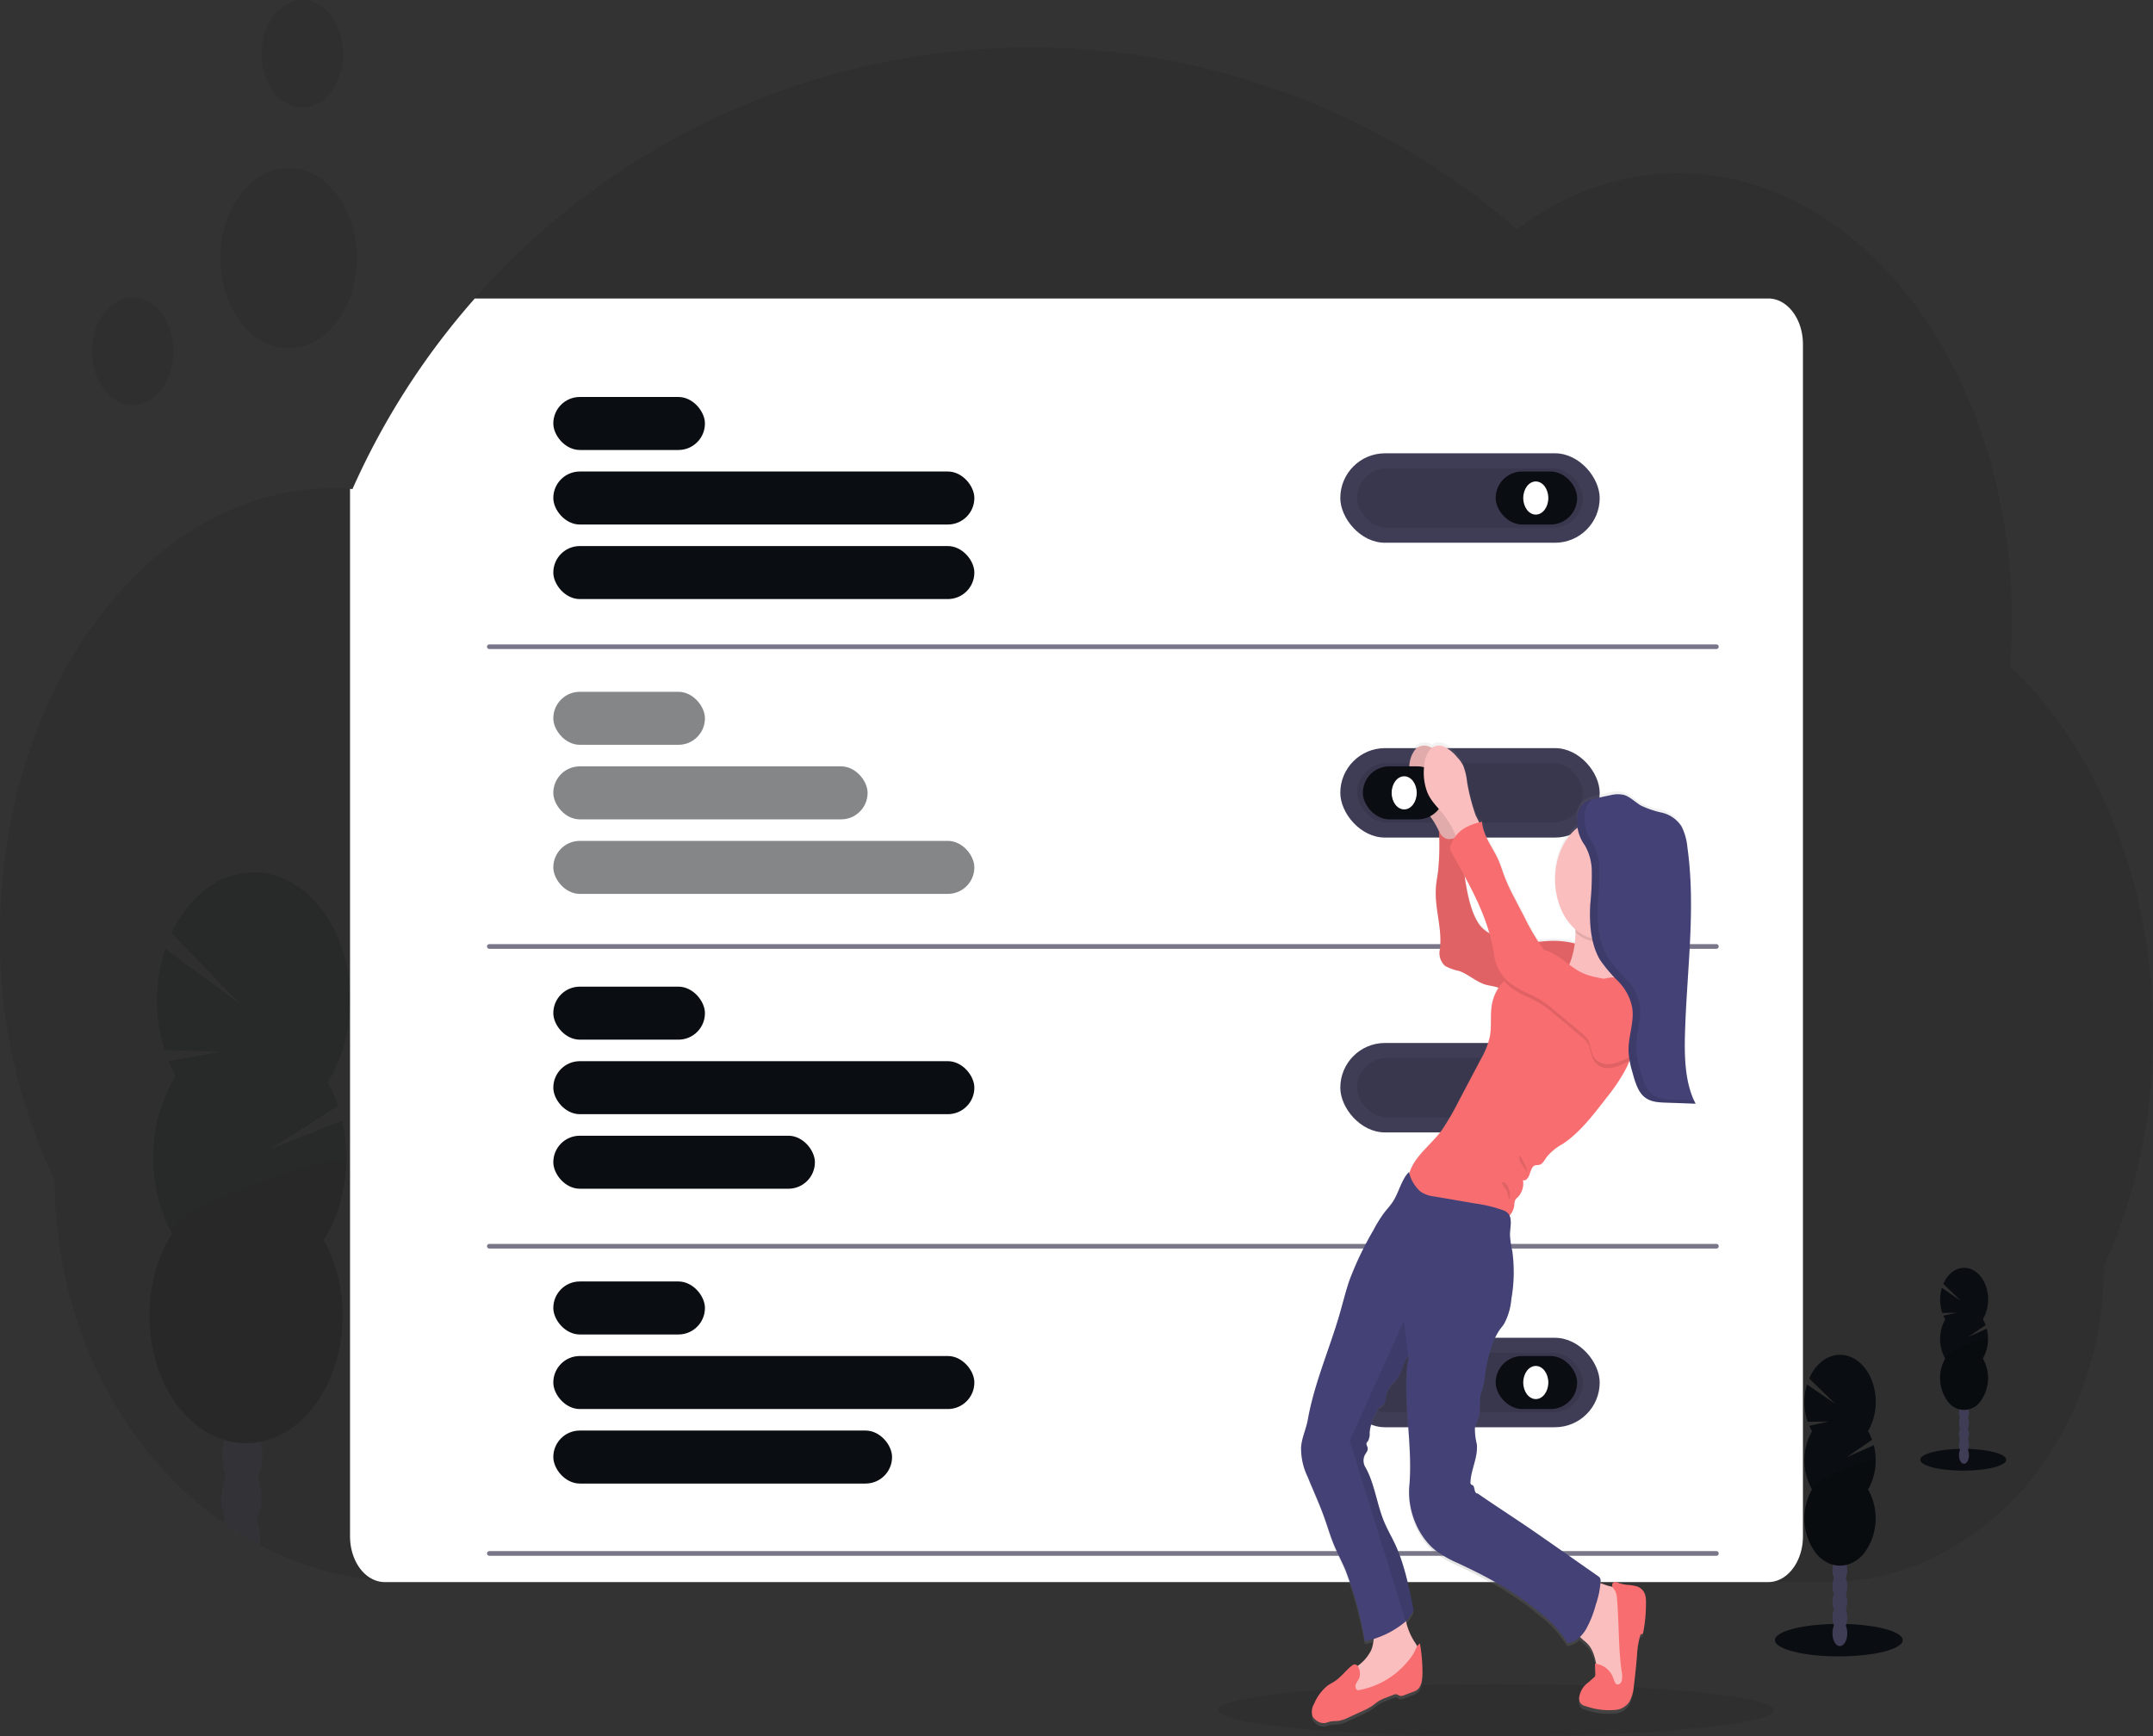 <svg id="undraw_personal_settings_kihd_1_" data-name="undraw_personal_settings_kihd (1)" xmlns="http://www.w3.org/2000/svg" xmlns:xlink="http://www.w3.org/1999/xlink" width="460" height="371" viewBox="0 0 460 371">
  <rect x="0" y="0" width="460" height="371" fill="#333333" stroke="none"/>
  <defs>
    <linearGradient id="linear-gradient" x1="9.046" y1="1" x2="9.046" gradientUnits="objectBoundingBox">
      <stop offset="0" stop-color="gray" stop-opacity="0.251"/>
      <stop offset="0.54" stop-color="gray" stop-opacity="0.122"/>
      <stop offset="1" stop-color="gray" stop-opacity="0.102"/>
    </linearGradient>
  </defs>
  <path id="Path_393" data-name="Path 393" d="M488,330.687a120.155,120.155,0,0,1-10.5,49.9c0,18.4-6.49,35.081-17.017,47.237A62.08,62.08,0,0,1,452,435.945c-.121.1-.245.2-.37.292-.225.175-.45.351-.68.532l-.213.165h0c-9.967,7.339-21.2,11.147-32.61,11.056H115.323a66.966,66.966,0,0,1-7.173-.383A68.153,68.153,0,0,1,83.6,440.091q-2.3-1.2-4.512-2.583-1.053-.654-2.087-1.345c-.43-.287-.86-.585-1.287-.882a78.328,78.328,0,0,1-13.856-12.432c-13.671-15.536-22.148-37-22.148-60.706A119.36,119.36,0,0,1,28,309.7c0-52.7,31.862-95.414,71.171-95.414,1.206,0,2.413.048,3.619.133a2.791,2.791,0,0,1,.515.032A158.423,158.423,0,0,1,352.11,158.919c10.542-7.878,22.45-12.008,34.56-11.986,39.3,0,71.171,42.719,71.171,95.414q-.009,5-.4,9.982C476.665,270.319,488.065,299.55,488,330.687Z" transform="translate(-28 -109.938)" fill="#0a0d11" opacity="0.1"/>
  <g id="Group_36" data-name="Group 36" transform="translate(31.943 186.426)" opacity="0.2">
    <path id="Path_394" data-name="Path 394" d="M154.585,714.065c0,.245-.02.484-.04.718q-2.3-1.2-4.512-2.583a3.409,3.409,0,0,1-2.087-1.345c-.43-.287-.86-.585-1.287-.882a8.188,8.188,0,0,1,.326-.776c.828-1.733,2.087-2.817,3.474-2.759s2.589,1.244,3.333,3.035A11.4,11.4,0,0,1,154.585,714.065Z" transform="translate(-130.89 -571.057)" fill="#3f3d56"/>
    <path id="Path_395" data-name="Path 395" d="M154.109,696.945a11.174,11.174,0,0,1-1.009,4.507c-.828,1.727-2.087,2.812-3.474,2.753l-.285-.027a3.409,3.409,0,0,1-2.087-1.345,6.791,6.791,0,0,1-.961-1.658,11.988,11.988,0,0,1,.217-9.1c.828-1.733,2.087-2.817,3.474-2.759s2.59,1.244,3.333,3.035A11.4,11.4,0,0,1,154.109,696.945Z" transform="translate(-130.197 -563.036)" fill="#3f3d56"/>
    <path id="Path_424" data-name="Path 424" d="M7.476-.02c4.112-.032,7.425,1.87,7.4,4.247S11.5,8.556,7.389,8.588s-7.425-1.87-7.4-4.247S3.364.012,7.476-.02Z" transform="translate(15.314 131.941) rotate(-88.19)" fill="#3f3d56"/>
    <path id="Path_425" data-name="Path 425" d="M7.476-.02c4.112-.032,7.425,1.87,7.4,4.247S11.5,8.556,7.389,8.588s-7.425-1.87-7.4-4.247S3.364.012,7.476-.02Z" transform="translate(15.529 122.841) rotate(-88.19)" fill="#3f3d56"/>
    <path id="Path_426" data-name="Path 426" d="M7.475-.019c4.112-.03,7.426,1.872,7.4,4.249S11.5,8.559,7.392,8.589-.035,6.716-.012,4.339,3.363.011,7.475-.019Z" transform="translate(15.788 113.159) rotate(-88.282)" fill="#3f3d56"/>
    <path id="Path_396" data-name="Path 396" d="M113.082,495.223a28.674,28.674,0,0,1-1.528-3.189l11.363-1.983-12.232-.388a35.469,35.469,0,0,1,.125-21.6l16.132,11.933L112.165,464.66c4.063-8.687,11.46-13.643,19.163-12.838s14.419,7.235,17.4,16.658,1.725,20.259-3.252,28.071a30.215,30.215,0,0,1,2.232,5.065l-14.914,9.466,15.814-6.288c2.023,8.825.538,18.4-3.949,25.465,6.381,11.445,5.036,27.451-3.091,36.765s-20.3,8.806-27.97-1.166-8.246-26.059-1.332-36.949c-5.646-10.129-5.314-24.05.8-33.688Z" transform="translate(-107.44 -451.737)" fill="#0a0d11"/>
    <path id="Path_397" data-name="Path 397" d="M149.484,567.739a32.624,32.624,0,0,1-4.825,16.658c6.381,11.445,5.036,27.451-3.091,36.765s-20.3,8.806-27.97-1.166-8.246-26.059-1.332-36.949C109.624,578.3,149.556,564.677,149.484,567.739Z" transform="translate(-107.44 -505.873)" opacity="0.1"/>
  </g>
  <path id="Path_398" data-name="Path 398" d="M524.419,230.785v254.7c0,5.4-3.314,9.785-7.4,9.785H221.4a5.655,5.655,0,0,1-2.043-.383c-3.175-1.2-5.363-5.038-5.36-9.4V261.694a2.791,2.791,0,0,1,.515.032A159.282,159.282,0,0,1,240.651,221H517.017C521.105,221,524.419,225.381,524.419,230.785Z" transform="translate(-139.21 -157.217)" fill="#fff"/>
  <rect id="Rectangle_280" data-name="Rectangle 280" width="55.421" height="19.114" rx="9.557" transform="translate(286.362 96.86)" fill="#3f3d56"/>
  <rect id="Rectangle_281" data-name="Rectangle 281" width="48.195" height="12.719" rx="6.36" transform="translate(289.973 100.055)" opacity="0.1"/>
  <rect id="Rectangle_282" data-name="Rectangle 282" width="17.403" height="11.327" rx="5.663" transform="translate(319.559 100.751)" fill="#0a0d11"/>
  <ellipse id="Ellipse_215" data-name="Ellipse 215" cx="2.678" cy="3.54" rx="2.678" ry="3.54" transform="translate(325.45 102.877)" fill="#fff"/>
  <rect id="Rectangle_283" data-name="Rectangle 283" width="55.421" height="19.114" rx="9.557" transform="translate(286.362 222.858)" fill="#3f3d56"/>
  <rect id="Rectangle_284" data-name="Rectangle 284" width="48.195" height="12.719" rx="6.36" transform="translate(289.973 226.053)" opacity="0.1"/>
  <rect id="Rectangle_285" data-name="Rectangle 285" width="17.403" height="11.327" rx="5.663" transform="translate(319.559 226.749)" fill="#0a0d11"/>
  <ellipse id="Ellipse_216" data-name="Ellipse 216" cx="2.678" cy="3.54" rx="2.678" ry="3.54" transform="translate(325.45 228.875)" fill="#fff"/>
  <rect id="Rectangle_286" data-name="Rectangle 286" width="55.421" height="19.114" rx="9.557" transform="translate(286.362 285.855)" fill="#3f3d56"/>
  <rect id="Rectangle_287" data-name="Rectangle 287" width="48.195" height="12.719" rx="6.36" transform="translate(289.973 289.055)" opacity="0.1"/>
  <rect id="Rectangle_288" data-name="Rectangle 288" width="17.403" height="11.327" rx="5.663" transform="translate(319.559 289.751)" fill="#0a0d11"/>
  <ellipse id="Ellipse_217" data-name="Ellipse 217" cx="2.678" cy="3.54" rx="2.678" ry="3.54" transform="translate(325.45 291.872)" fill="#fff"/>
  <rect id="Rectangle_289" data-name="Rectangle 289" width="32.397" height="11.327" rx="5.663" transform="translate(118.217 84.826)" fill="#0a0d11"/>
  <rect id="Rectangle_290" data-name="Rectangle 290" width="89.961" height="11.327" rx="5.663" transform="translate(118.217 100.751)" fill="#0a0d11"/>
  <rect id="Rectangle_291" data-name="Rectangle 291" width="89.961" height="11.327" rx="5.663" transform="translate(118.217 116.681)" fill="#0a0d11"/>
  <g id="Group_37" data-name="Group 37" transform="translate(118.217 147.823)" opacity="0.5">
    <rect id="Rectangle_292" data-name="Rectangle 292" width="32.397" height="11.327" rx="5.663" fill="#0a0d11"/>
    <rect id="Rectangle_293" data-name="Rectangle 293" width="67.15" height="11.327" rx="5.663" transform="translate(0 15.93)" fill="#0a0d11"/>
    <rect id="Rectangle_294" data-name="Rectangle 294" width="89.961" height="11.327" rx="5.663" transform="translate(0 31.854)" fill="#0a0d11"/>
  </g>
  <rect id="Rectangle_295" data-name="Rectangle 295" width="32.397" height="11.327" rx="5.663" transform="translate(118.217 210.825)" fill="#0a0d11"/>
  <rect id="Rectangle_296" data-name="Rectangle 296" width="89.961" height="11.327" rx="5.663" transform="translate(118.217 226.749)" fill="#0a0d11"/>
  <rect id="Rectangle_297" data-name="Rectangle 297" width="55.892" height="11.327" rx="5.663" transform="translate(118.217 242.679)" fill="#0a0d11"/>
  <rect id="Rectangle_298" data-name="Rectangle 298" width="32.397" height="11.327" rx="5.663" transform="translate(118.217 273.821)" fill="#0a0d11"/>
  <rect id="Rectangle_299" data-name="Rectangle 299" width="89.961" height="11.327" rx="5.663" transform="translate(118.217 289.751)" fill="#0a0d11"/>
  <rect id="Rectangle_300" data-name="Rectangle 300" width="72.378" height="11.327" rx="5.663" transform="translate(118.217 305.675)" fill="#0a0d11"/>
  <line id="Line_32" data-name="Line 32" x2="262.168" transform="translate(104.546 138.192)" fill="none" stroke="#3f3d56" stroke-linecap="round" stroke-miterlimit="10" stroke-width="1" opacity="0.7"/>
  <line id="Line_33" data-name="Line 33" x2="262.168" transform="translate(104.546 202.24)" fill="none" stroke="#3f3d56" stroke-linecap="round" stroke-miterlimit="10" stroke-width="1" opacity="0.7"/>
  <line id="Line_34" data-name="Line 34" x2="262.168" transform="translate(104.546 266.289)" fill="none" stroke="#3f3d56" stroke-linecap="round" stroke-miterlimit="10" stroke-width="1" opacity="0.7"/>
  <line id="Line_35" data-name="Line 35" x2="262.168" transform="translate(104.546 331.933)" fill="none" stroke="#3f3d56" stroke-linecap="round" stroke-miterlimit="10" stroke-width="1" opacity="0.7"/>
  <ellipse id="Ellipse_218" data-name="Ellipse 218" cx="59.382" cy="5.581" rx="59.382" ry="5.581" transform="translate(260.286 359.838)" fill="#0a0d11" opacity="0.1"/>
  <ellipse id="Ellipse_219" data-name="Ellipse 219" cx="8.697" cy="11.497" rx="8.697" ry="11.497" transform="translate(19.659 63.544)" fill="#0a0d11" opacity="0.1"/>
  <ellipse id="Ellipse_220" data-name="Ellipse 220" cx="8.697" cy="11.497" rx="8.697" ry="11.497" transform="translate(55.908)" fill="#0a0d11" opacity="0.1"/>
  <ellipse id="Ellipse_221" data-name="Ellipse 221" cx="14.576" cy="19.268" rx="14.576" ry="19.268" transform="translate(47.082 35.883)" fill="#0a0d11" opacity="0.1"/>
  <rect id="Rectangle_301" data-name="Rectangle 301" width="55.421" height="19.114" rx="9.557" transform="translate(286.362 159.857)" fill="#3f3d56"/>
  <rect id="Rectangle_302" data-name="Rectangle 302" width="48.195" height="12.719" rx="6.36" transform="translate(289.973 163.056)" opacity="0.1"/>
  <path id="Path_399" data-name="Path 399" d="M733,592.127a17.994,17.994,0,0,0,1.882-.484,9.714,9.714,0,0,1-.531,2.36,9.014,9.014,0,0,1-2.923,3.418.745.745,0,0,0-1.142-.1c-1.331,1.063-2.392,2.562-3.8,3.476-.494.319-1.009.574-1.492.93a9.9,9.9,0,0,0-2.815,3.843,3.332,3.332,0,0,0-.334,2.727,2.072,2.072,0,0,0,.571.675,2.721,2.721,0,0,0,1.958.771c.4-.048.8-.25,1.243-.34a14.626,14.626,0,0,1,1.669-.128,7.922,7.922,0,0,0,2.348-.8l2.762-1.276a14.082,14.082,0,0,0,2.272-1.233c.438-.314.852-.68,1.3-.967a8.914,8.914,0,0,1,1.552-.723l1.568-.606a1.189,1.189,0,0,1,.708-.122c.217.053.4.234.623.308a1.457,1.457,0,0,0,1.005-.128l1.817-.68a3.04,3.04,0,0,0,1.082-.6c.832-.781.981-2.333.977-3.689a36.6,36.6,0,0,0-.523-6.1,1.557,1.557,0,0,0-.591.59,11.494,11.494,0,0,0-.6-.994,13.4,13.4,0,0,1-1.814-4.428,7.521,7.521,0,0,0,1.609-2.4c-.961-4.842-1.946-9.759-3.9-14.032-.639-1.393-1.371-2.7-2.01-4.071-1.9-3.987-2.292-9.036-4.467-12.757a2.8,2.8,0,0,1,0-2.594c.249-.436.651-.845.575-1.387-.056-.388-.362-.744-.245-1.106a1.24,1.24,0,0,1,.3-.4,3.442,3.442,0,0,0,.358-1.9,10.815,10.815,0,0,1,1.572-4.55,2.656,2.656,0,0,1,.579-.829c.2-.159.43-.234.627-.393.692-.579.643-1.924.973-2.923.434-1.318,1.528-1.983,2.244-3.051.913-1.361,1.146-3.253,2.107-4.438a2.735,2.735,0,0,1,.318-.34,27.953,27.953,0,0,0-.567,6.192c-.093,7.191,1.259,14.633.627,21.792-.5,5.666,2.119,11.316,5.83,14.149a24.817,24.817,0,0,0,4.54,2.546c2.324,1.1,4.64,2.232,6.92,3.5q2.412,1.34,4.761,2.876a57.261,57.261,0,0,1,5.629,4.151,24.566,24.566,0,0,1,6.064,6.655,4.168,4.168,0,0,0,2.678-1.3c.611.638,1.351,1.122,1.926,1.828a8.779,8.779,0,0,1,1.528,3.965H782.1c.028.707.052,1.414.08,2.126a1.165,1.165,0,0,1-.06.531.851.851,0,0,1-.217.26l-1.239,1.111a4.726,4.726,0,0,0-1.942,3.258,2.043,2.043,0,0,0,.269,1.164,1.731,1.731,0,0,0,1.1.659,14.9,14.9,0,0,0,6.546.8,3.963,3.963,0,0,0,2.786-1.7,8.864,8.864,0,0,0,.973-3.529c.269-2.126.495-4.3.671-6.458a18.345,18.345,0,0,1,.668-4.289.532.532,0,0,1,.173-.287c.093-.053.2,0,.3-.053s.161-.25.193-.409a33.164,33.164,0,0,0,.575-6.421,5.615,5.615,0,0,0-.189-1.653,2.762,2.762,0,0,0-1.721-1.754,10.538,10.538,0,0,0-2.224-.351,8.666,8.666,0,0,1-1.846-.447,1.314,1.314,0,0,0-.768-.133.677.677,0,0,0-.466.707,1.107,1.107,0,0,0,.1.346l-.627-.165c-.507-.122-1.206-.415-1.966-.659q0-.255.024-.532a1.074,1.074,0,0,0-.426-.914l-10.623-7.505-1.986-1.4c-4.351-3.078-8.846-5.921-13.209-9-.29.117-.531-.324-.615-.718s-.145-.861-.422-1.036c-.137-.085-.318-.08-.4-.234a.8.8,0,0,1-.076-.473c.141-2.8,1.656-5.384,1.355-8.159a13.4,13.4,0,0,1-.4-3.519,19.406,19.406,0,0,1,.8-2.222c.523-1.711,0-3.768.571-5.443a15.769,15.769,0,0,0,.768-3.466,29.659,29.659,0,0,1,1.608-6.878,13.321,13.321,0,0,1,1.5-3.014c.318-.457.676-.866.981-1.339a13.527,13.527,0,0,0,1.528-5.315,33.443,33.443,0,0,0,.209-10.322,19.064,19.064,0,0,1-.495-3.471c0-1.414.43-3.035-.089-4.167a4.038,4.038,0,0,0,1-2.27,3.766,3.766,0,0,1,.141-.941,2.4,2.4,0,0,1,.671-.8,4.345,4.345,0,0,0,1.037-3.652c.551.33,1.13-.409,1.391-1.138s.458-1.595,1.017-1.924c.378-.213.8-.085,1.206-.223.639-.218,1.029-1.063,1.48-1.685a11.441,11.441,0,0,1,3.418-2.785c3.563-2.4,6.466-6.187,9.309-9.918a40.214,40.214,0,0,0,4.021-5.985c.318-.622.607-1.265.881-1.924l.072-.048.024.117c.044.234.1.468.149.7.129.531.273,1.1.4,1.642a14.018,14.018,0,0,0,1.789,4.5,4.615,4.615,0,0,0,.917.941,5.116,5.116,0,0,0,2.36.935,9.462,9.462,0,0,0,.949.106c.318.021.635.037.949.048l6.506.229c-2.236-4.284-2.413-9.854-2.264-15.069.374-13.394,2.348-26.911.515-40.093a12.478,12.478,0,0,0-1.25-4.47,6.71,6.71,0,0,0-4.093-2.955,19.928,19.928,0,0,1-4.592-1.557c-1.206-.728-2.316-1.9-3.619-2.28a6.069,6.069,0,0,0-2.9.064q-1.761.346-3.5.819l-.282.08h.012l-.193.058h-.052l-.173.053H781.1l-.161.058-.073.027-.149.064-.084.037-.137.058-.088.048-.129.064-.1.053-.117.069-.1.064-.109.069-.1.074-.1.074-.1.085-.092.08-.1.09-.08.085-.093.106-.077.09a1.231,1.231,0,0,0-.088.122l-.068.09a1.608,1.608,0,0,0-.089.149c0,.027-.036.053-.052.085s-.072.138-.109.218v.032a3.8,3.8,0,0,0-.221.633c-.028.112-.056.223-.076.335a6.561,6.561,0,0,0-.088.691,2.112,2.112,0,0,1-.02.356v.707q.025.6.1,1.191c-2.9,2.265-4.715,6.338-4.81,10.787s1.545,8.651,4.343,11.128q.029.315.032.632v.138c-.022.752-.082,1.5-.177,2.243a18.034,18.034,0,0,0-4.825-.569,28.388,28.388,0,0,0-2.911.218q-1.564-2.495-2.911-5.209l-2.147-4.162a43.3,43.3,0,0,1-2.01-4.252c-.527-1.35-.937-2.785-1.524-4.093-1.206-2.695-3.177-4.986-3.422-8.106l-.567.154c-.31-.67-.7-1.377-.844-1.765a42.954,42.954,0,0,1-1.785-6.91,13.19,13.19,0,0,0-.856-3.583,7.613,7.613,0,0,0-1.251-1.754,8.362,8.362,0,0,0-2.678-2.232,2.708,2.708,0,0,0-2.738.213,3.507,3.507,0,0,0-.4-.213,2.649,2.649,0,0,0-3.04.468,6.224,6.224,0,0,0-1.335,3.721,11.8,11.8,0,0,0,.716,5.645c.8,1.9,2.244,3.189,3.434,4.7a18.432,18.432,0,0,1,2.159,3.551,51.315,51.315,0,0,1-.165,8.616c-.153,1.222-.4,2.424-.474,3.657-.294,4.454,1.459,8.908.832,13.288a3.723,3.723,0,0,0,1.138,3.439,10.258,10.258,0,0,0,2.943,1.063c1.942.659,3.619,2.3,5.581,2.913.9.287,1.846.34,2.746.659l.141.058a9.831,9.831,0,0,0-1.444,3.625c-.4,2.232-.024,4.619-.426,6.851a17.439,17.439,0,0,1-1.974,5q-2.356,4.507-4.721,9.036a56.662,56.662,0,0,1-3.478,6.043c-2.167,3.131-5.907,5.613-7.009,9.376-.024-.09-.056-.181-.08-.271-1.56,1.515-2.143,4.337-3.386,6.3-.607.951-1.355,1.722-2.01,2.6a30.123,30.123,0,0,0-2.224,3.652,70.579,70.579,0,0,0-5.034,10.6c-.692,1.977-1.226,4.034-1.777,6.081-2.163,8.063-5.694,15.712-7.161,24.052-.358,2.036-1.295,3.875-1.436,5.958a14.347,14.347,0,0,0,1.407,6.32c1.206,3,2.549,5.911,3.619,8.993.631,1.8,1.178,3.652,1.882,5.406.768,1.913,1.709,3.689,2.513,5.576A85.805,85.805,0,0,1,733,592.127Zm26.6-152.309-.193-.128a6.861,6.861,0,0,1-1.95-1.706c-1.733-2.445-2.477-6.128-3.02-9.419-.064-.393-.121-.781-.173-1.175a63.31,63.31,0,0,1,5.336,12.438Z" transform="translate(-441.407 -240.788)" fill="url(#linear-gradient)"/>
  <path id="Path_400" data-name="Path 400" d="M785.925,408.526a12.938,12.938,0,0,0-.852-3.556,7.563,7.563,0,0,0-1.255-1.743,8.4,8.4,0,0,0-2.686-2.216,2.675,2.675,0,0,0-3.04.462,6.176,6.176,0,0,0-1.339,3.721,11.657,11.657,0,0,0,.716,5.608c.824,1.892,2.248,3.157,3.442,4.667a18.379,18.379,0,0,1,2.244,3.721,11.4,11.4,0,0,0,1.021,1.977,1.743,1.743,0,0,0,1.609.856A2.782,2.782,0,0,0,787.1,421c.49-.569,1.81-1.595,1.85-2.482.032-.728-1-2.376-1.25-3.062A42.9,42.9,0,0,1,785.925,408.526Z" transform="translate(-475.634 -241.415)" fill="#fbbebe"/>
  <path id="Path_401" data-name="Path 401" d="M785.925,408.526a12.938,12.938,0,0,0-.852-3.556,7.563,7.563,0,0,0-1.255-1.743,8.4,8.4,0,0,0-2.686-2.216,2.675,2.675,0,0,0-3.04.462,6.176,6.176,0,0,0-1.339,3.721,11.657,11.657,0,0,0,.716,5.608c.824,1.892,2.248,3.157,3.442,4.667a18.379,18.379,0,0,1,2.244,3.721,11.4,11.4,0,0,0,1.021,1.977,1.743,1.743,0,0,0,1.609.856A2.782,2.782,0,0,0,787.1,421c.49-.569,1.81-1.595,1.85-2.482.032-.728-1-2.376-1.25-3.062A42.9,42.9,0,0,1,785.925,408.526Z" transform="translate(-475.634 -241.415)" opacity="0.1"/>
  <path id="Path_402" data-name="Path 402" d="M822.234,458.992a18.276,18.276,0,0,0-6.506-1.063c-3.663.069-7.435,1.244-10.925-.244a16.981,16.981,0,0,1-2.614-1.472,6.843,6.843,0,0,1-1.954-1.7c-1.737-2.429-2.485-6.091-3.024-9.355a81.8,81.8,0,0,1-.824-9.955,4.723,4.723,0,0,1-2.855.994,2.451,2.451,0,0,1-2.01-2.44,53.289,53.289,0,0,1-.133,9.275c-.153,1.212-.4,2.408-.471,3.63-.3,4.428,1.46,8.85.832,13.214a3.654,3.654,0,0,0,1.138,3.412,10.449,10.449,0,0,0,2.947,1.063c1.942.654,3.619,2.285,5.589,2.9.9.282,1.85.335,2.75.654,1.283.452,2.453,1.424,3.764,1.727a24.558,24.558,0,0,0,2.988.186c.865.1,1.709.393,2.577.425,2.123.069,4.126-1.515,5.533-3.62S821.342,461.527,822.234,458.992Z" transform="translate(-484.131 -256.889)" fill="#f86d70"/>
  <path id="Path_403" data-name="Path 403" d="M822.234,458.992a18.276,18.276,0,0,0-6.506-1.063c-3.663.069-7.435,1.244-10.925-.244a16.981,16.981,0,0,1-2.614-1.472,6.843,6.843,0,0,1-1.954-1.7c-1.737-2.429-2.485-6.091-3.024-9.355a81.8,81.8,0,0,1-.824-9.955,4.723,4.723,0,0,1-2.855.994,2.451,2.451,0,0,1-2.01-2.44,53.289,53.289,0,0,1-.133,9.275c-.153,1.212-.4,2.408-.471,3.63-.3,4.428,1.46,8.85.832,13.214a3.654,3.654,0,0,0,1.138,3.412,10.449,10.449,0,0,0,2.947,1.063c1.942.654,3.619,2.285,5.589,2.9.9.282,1.85.335,2.75.654,1.283.452,2.453,1.424,3.764,1.727a24.558,24.558,0,0,0,2.988.186c.865.1,1.709.393,2.577.425,2.123.069,4.126-1.515,5.533-3.62S821.342,461.527,822.234,458.992Z" transform="translate(-484.131 -256.889)" opacity="0.1"/>
  <path id="Path_404" data-name="Path 404" d="M872.108,737.754a4.6,4.6,0,0,1,1.878.776,6,6,0,0,1,1.633,2.913,32.77,32.77,0,0,1,1.1,9.094,25.522,25.522,0,0,1-.708,7.372,5.07,5.07,0,0,1-.929,1.929,3.1,3.1,0,0,1-1.279.818,2.732,2.732,0,0,1-3-.489c-.917-.946-1.146-2.62-1.339-4.135-.261-2.041-.631-4.215-1.781-5.623-.852-1.063-2.075-1.595-2.694-2.881-.74-1.547-.35-3.567.12-5.289.4-1.494,1.009-4.518,2.192-5.283S870.881,737.462,872.108,737.754Z" transform="translate(-528.189 -398.816)" fill="#fbbebe"/>
  <path id="Path_405" data-name="Path 405" d="M755.679,749.888a13.321,13.321,0,0,0,1.842,4.523c.523.8,1.178,1.765.9,2.753a2.632,2.632,0,0,1-.495.877,22.907,22.907,0,0,1-14.7,8.356.4.4,0,0,1-.261,0c-.157-.09-.2-.356-.213-.585a9.463,9.463,0,0,1,0-2.238,6.556,6.556,0,0,1,2.545-3.928,9.107,9.107,0,0,0,2.992-3.455c.784-1.945.454-4.481,1.387-6.3a4.739,4.739,0,0,1,3.5-2.392c.463-.1,1.448-.765,1.842-.457S755.542,749.277,755.679,749.888Z" transform="translate(-455.312 -403.615)" fill="#fbbebe"/>
  <path id="Path_406" data-name="Path 406" d="M874.137,737.7a.67.67,0,0,1,.466-.7,1.358,1.358,0,0,1,.768.128,8.369,8.369,0,0,0,1.846.452,10.532,10.532,0,0,1,2.228.345,2.746,2.746,0,0,1,1.725,1.738,5.6,5.6,0,0,1,.189,1.648,32.706,32.706,0,0,1-.575,6.378c-.032.16-.08.346-.2.4s-.2,0-.294.058a.478.478,0,0,0-.173.287,18.033,18.033,0,0,0-.671,4.252c-.177,2.126-.4,4.284-.671,6.41a8.548,8.548,0,0,1-.973,3.508,3.963,3.963,0,0,1-2.79,1.69,15.092,15.092,0,0,1-6.554-.792,1.745,1.745,0,0,1-1.106-.654,2.023,2.023,0,0,1-.269-1.159,4.706,4.706,0,0,1,1.942-3.237l1.242-1.1a.751.751,0,0,0,.217-.26,1.145,1.145,0,0,0,.06-.532l-.08-2.126a4.622,4.622,0,0,1,3.969,3.264c.169.452.334.978.688,1.153.478.145.957-.239,1.082-.866a4.83,4.83,0,0,0-.036-1.844c-.728-5.14-.555-10.423-1-15.616a4.354,4.354,0,0,0-.4-1.648C874.579,738.526,874.181,738.18,874.137,737.7Z" transform="translate(-529.688 -398.944)" fill="#f86d70"/>
  <rect id="Rectangle_303" data-name="Rectangle 303" width="17.403" height="11.327" rx="5.663" transform="translate(308.582 175.079) rotate(180)" fill="#0a0d11"/>
  <ellipse id="Ellipse_222" data-name="Ellipse 222" cx="2.678" cy="3.54" rx="2.678" ry="3.54" transform="translate(297.335 165.873)" fill="#fff"/>
  <path id="Path_407" data-name="Path 407" d="M735.082,769.219c-.181.4-.466.707-.635,1.116a1.183,1.183,0,0,0,.137,1.249.726.726,0,0,0,.575.074,17.64,17.64,0,0,0,10.455-6.261,9.235,9.235,0,0,0,1.283-1.855c.342-.686.631-1.525,1.206-1.812a36.124,36.124,0,0,1,.539,6.086c0,1.35-.145,2.886-.977,3.668a3.064,3.064,0,0,1-1.086.585l-1.817.68a1.5,1.5,0,0,1-1.009.128c-.213-.074-.4-.255-.623-.308a1.189,1.189,0,0,0-.708.122l-1.572.606a8.5,8.5,0,0,0-1.552.717c-.45.282-.865.643-1.3.957a13.727,13.727,0,0,1-2.276,1.223l-2.762,1.27a8.124,8.124,0,0,1-2.352.8,15.993,15.993,0,0,0-1.673.122,9.009,9.009,0,0,1-1.246.34,2.728,2.728,0,0,1-1.958-.765,2.108,2.108,0,0,1-.571-.67,3.328,3.328,0,0,1,.334-2.711,9.952,9.952,0,0,1,2.815-3.816c.483-.351,1-.606,1.5-.925,1.411-.9,2.477-2.413,3.808-3.444C734.865,765.419,735.673,767.933,735.082,769.219Z" transform="translate(-444.724 -410.535)" fill="#f86d70"/>
  <path id="Path_408" data-name="Path 408" d="M846.69,483.622a10.055,10.055,0,0,0,4.89,2.514,15.126,15.126,0,0,0,2.766.2,53.672,53.672,0,0,0,11.512-1.27,20.307,20.307,0,0,1-3.619-7.441,16.155,16.155,0,0,1-.177-4.661,44.708,44.708,0,0,1,1.078-5.847,23.661,23.661,0,0,1-4.865-.165c-.921-.128-3.18-1.233-3.981-.393s-.185,3.545-.173,4.816c0,.046,0,.092,0,.138a19.665,19.665,0,0,1-.929,5.624C852.042,480.566,849.549,483.394,846.69,483.622Z" transform="translate(-517.497 -272.106)" fill="#fbbebe"/>
  <path id="Path_409" data-name="Path 409" d="M864.827,471.325a7.735,7.735,0,0,0,7.941,1.595,44.715,44.715,0,0,1,1.078-5.847,23.663,23.663,0,0,1-4.865-.165c-.921-.128-3.181-1.233-3.981-.393S864.815,470.055,864.827,471.325Z" transform="translate(-528.199 -272.088)" opacity="0.1"/>
  <ellipse id="Ellipse_223" data-name="Ellipse 223" cx="9.695" cy="12.815" rx="9.695" ry="12.815" transform="translate(332.241 175.101)" fill="#fbbebe"/>
  <path id="Path_410" data-name="Path 410" d="M776.09,535.323a6.563,6.563,0,0,0,2.187,5.14,7.453,7.453,0,0,0,2.372,1.106c4.423,1.414,8.975,2.551,13.53,2.206a5.929,5.929,0,0,0,2.871-.8,4.038,4.038,0,0,0,1.773-2.929,3.54,3.54,0,0,1,.137-.93,2.385,2.385,0,0,1,.671-.792,4.292,4.292,0,0,0,1.042-3.625c.551.33,1.13-.409,1.391-1.132s.462-1.595,1.017-1.908c.378-.213.8-.085,1.206-.223.639-.218,1.029-1.063,1.48-1.674a11.615,11.615,0,0,1,3.422-2.769c3.571-2.376,6.478-6.144,9.329-9.849a39.8,39.8,0,0,0,4.021-5.942q.479-.926.885-1.913a64.278,64.278,0,0,0,2.232-6.756,9.987,9.987,0,0,0,.579-3.87,2.264,2.264,0,0,0-.052-.356,8.6,8.6,0,0,0-.881-2.349c-.985-1.914-2.276-3.721-3.973-4.316s-3.386.122-5.111.606a9.942,9.942,0,0,1-1.733.351,12.71,12.71,0,0,1-5.4-1.122l-1.922-.7c-.961-.351-1.443-1.887-2.413-2.158a2.5,2.5,0,0,0-1.307.09,15.175,15.175,0,0,0-5.71,2.466,8.9,8.9,0,0,0-1.11,1,9.8,9.8,0,0,0-2.581,5.034c-.4,2.216-.024,4.587-.426,6.8a17.271,17.271,0,0,1-1.974,4.964l-4.737,8.967a56.469,56.469,0,0,1-3.482,6C780.879,527.6,776.158,530.353,776.09,535.323Z" transform="translate(-475.285 -282.566)" fill="#f86d70"/>
  <path id="Path_411" data-name="Path 411" d="M793.775,408.526a12.949,12.949,0,0,0-.853-3.556,7.572,7.572,0,0,0-1.255-1.743,8.4,8.4,0,0,0-2.686-2.216,2.675,2.675,0,0,0-3.04.462,6.176,6.176,0,0,0-1.339,3.721,11.657,11.657,0,0,0,.716,5.608c.8,1.892,2.248,3.157,3.442,4.667A18.371,18.371,0,0,1,791,419.189a11.383,11.383,0,0,0,1.021,1.977,1.742,1.742,0,0,0,1.608.856A2.783,2.783,0,0,0,794.949,421c.491-.569,1.809-1.595,1.849-2.482.032-.728-1-2.376-1.25-3.062A42.891,42.891,0,0,1,793.775,408.526Z" transform="translate(-480.327 -241.415)" fill="#fbbebe"/>
  <path id="Path_412" data-name="Path 412" d="M720.69,637.266c1.206,2.976,2.549,5.847,3.639,8.93.631,1.791,1.178,3.63,1.882,5.374.768,1.9,1.713,3.662,2.517,5.533a78.548,78.548,0,0,1,4.19,15.324,19.739,19.739,0,0,0,8.251-3.838,5.292,5.292,0,0,0,.495-.42,7.38,7.38,0,0,0,1.665-2.429c-.961-4.784-1.946-9.69-3.9-13.937-.639-1.382-1.371-2.658-2.011-4.045-1.9-3.96-2.3-8.951-4.471-12.656a2.748,2.748,0,0,1,0-2.573c.249-.43.651-.84.575-1.377-.056-.388-.362-.739-.245-1.1a1.235,1.235,0,0,1,.3-.4,3.367,3.367,0,0,0,.358-1.876,10.75,10.75,0,0,1,1.576-4.523,2.689,2.689,0,0,1,.579-.824c.2-.159.43-.234.627-.393.691-.569.643-1.908.977-2.9.434-1.308,1.528-1.972,2.248-3.03.913-1.35,1.142-3.226,2.107-4.406a3.2,3.2,0,0,1,.318-.34,27.57,27.57,0,0,0-.567,6.171c-.093,7.144,1.258,14.532.627,21.628-.5,5.624,2.123,11.236,5.838,14.054a25.1,25.1,0,0,0,4.548,2.53c2.324,1.09,4.648,2.211,6.928,3.471,1.608.882,3.217,1.839,4.769,2.854a56.621,56.621,0,0,1,5.629,4.125A24.4,24.4,0,0,1,776.2,672.8c1.54-.053,2.951-1.276,3.924-2.854a22.8,22.8,0,0,0,2.147-5.374,18.844,18.844,0,0,0,1.021-5.065,1.079,1.079,0,0,0-.426-.909l-10.639-7.441-2.01-1.393c-4.355-3.056-8.846-5.884-13.225-8.935-.294.112-.535-.33-.619-.712s-.145-.861-.422-1.031c-.141-.085-.318-.085-.4-.234a.809.809,0,0,1-.072-.468c.141-2.785,1.661-5.347,1.355-8.106a13.239,13.239,0,0,1-.4-3.492,18.908,18.908,0,0,1,.8-2.211c.519-1.7,0-3.721.571-5.406a15.527,15.527,0,0,0,.768-3.444A29,29,0,0,1,760.2,608.9a13.2,13.2,0,0,1,1.5-3c.322-.452.68-.861.981-1.329a13.377,13.377,0,0,0,1.532-5.251,33.013,33.013,0,0,0,.209-10.253,18.816,18.816,0,0,1-.495-3.45c0-1.547.527-3.359-.286-4.481a2.5,2.5,0,0,0-1.206-.808,28.561,28.561,0,0,0-5.77-1.409l-8.87-1.525a6.643,6.643,0,0,1-2.955-1.015,7.828,7.828,0,0,1-2.493-4.21c-1.56,1.5-2.147,4.305-3.39,6.251-.607.951-1.355,1.717-2.011,2.589a29.3,29.3,0,0,0-2.227,3.63,70.015,70.015,0,0,0-5.046,10.524c-.687,1.961-1.206,4.008-1.777,6.038-2.167,8.01-5.7,15.611-7.169,23.887-.362,2.025-1.3,3.848-1.439,5.921A13.908,13.908,0,0,0,720.69,637.266Z" transform="translate(-441.308 -321.731)" fill="#434175"/>
  <path id="Path_413" data-name="Path 413" d="M836.572,567.749a4.6,4.6,0,0,1,.326,1.733c-.2-1.3-1.548-2.014-1.633-3.3-.04-.59.04-.563.318-.25C836.006,566.4,836.186,567.239,836.572,567.749Z" transform="translate(-510.66 -318.708)" opacity="0.1"/>
  <path id="Path_414" data-name="Path 414" d="M827.01,576.574a2.9,2.9,0,0,1,.615,1.2,3.973,3.973,0,0,1,.121,2.089c-.2-.122-.266-.441-.326-.723a5.936,5.936,0,0,0-.4-1.238c-.161-.335-.9-1.132-.889-1.5C826.118,575.851,826.813,576.377,827.01,576.574Z" transform="translate(-505.203 -323.599)" opacity="0.1"/>
  <path id="Path_415" data-name="Path 415" d="M827.14,492.131a10.465,10.465,0,0,0,2.043,1.8c1.922,1.286,4.049,1.961,5.983,3.189a28.438,28.438,0,0,1,2.775,2.126c1.918,1.595,3.832,3.189,5.746,4.81a6.879,6.879,0,0,1,1.267,1.27c.692.978.688,2.658,1.319,3.721a3.486,3.486,0,0,0,2.786,1.7,7.093,7.093,0,0,0,3.108-.691,13.2,13.2,0,0,0,1.777-.856,8.025,8.025,0,0,0,1.7-1.286,6.958,6.958,0,0,0,2.01-4.194,10.778,10.778,0,0,0-.342-3.423,16.152,16.152,0,0,0-.611-2.078,8.93,8.93,0,0,0-.491-1.09,8.791,8.791,0,0,0-5.891-4.215c-1.186-.3-2.392-.489-3.583-.755a9.944,9.944,0,0,1-1.733.351,12.71,12.71,0,0,1-5.4-1.122l-1.922-.7c-.961-.351-1.443-1.887-2.413-2.158a2.5,2.5,0,0,0-1.307.09,15.178,15.178,0,0,0-5.71,2.466A9.06,9.06,0,0,0,827.14,492.131Z" transform="translate(-505.808 -282.524)" opacity="0.1"/>
  <path id="Path_416" data-name="Path 416" d="M805.236,431.36c.245,3.1,2.224,5.374,3.43,8.047.587,1.3,1,2.727,1.524,4.072a43.488,43.488,0,0,0,2.011,4.252l2.151,4.13a43.012,43.012,0,0,0,4.162,6.91c2.815.633,5.187,3.4,7.861,4.747,2.143,1.063,4.475,1.223,6.723,1.8a8.774,8.774,0,0,1,5.891,4.215,13.013,13.013,0,0,1,1.1,3.189,10.748,10.748,0,0,1,.342,3.418,6.962,6.962,0,0,1-2.011,4.2,10.17,10.17,0,0,1-3.478,2.126,7.166,7.166,0,0,1-3.108.691,3.5,3.5,0,0,1-2.791-1.7c-.627-1.063-.623-2.759-1.315-3.721a6.88,6.88,0,0,0-1.266-1.27l-5.746-4.784a28.436,28.436,0,0,0-2.775-2.126c-1.934-1.249-4.061-1.924-5.983-3.189a9.016,9.016,0,0,1-4.089-6.208c-1.17-8.605-5.678-15.861-9.53-22.967.125-.032.088-.415.133-.574a6.855,6.855,0,0,1,2.815-3.763A11.708,11.708,0,0,1,805.236,431.36Z" transform="translate(-488.588 -255.765)" fill="#f86d70"/>
  <path id="Path_417" data-name="Path 417" d="M865.973,426.241a6.03,6.03,0,0,1,.4-2.7,4.393,4.393,0,0,1,3.189-2.227c1.214-.33,2.332-.585,3.506-.808a6.153,6.153,0,0,1,2.9-.069c1.311.383,2.413,1.547,3.619,2.264a20.831,20.831,0,0,0,4.6,1.552,6.807,6.807,0,0,1,4.1,2.934,12.339,12.339,0,0,1,1.25,4.438c1.838,13.091-.141,26.518-.515,39.822-.149,5.177.028,10.71,2.268,14.968l-6.518-.229c-1.669-.058-3.462-.175-4.773-1.536-1.158-1.2-1.7-3.125-2.2-4.949a19.576,19.576,0,0,1-.836-4.438c-.1-3.125,1.242-6.192.8-9.27a10.99,10.99,0,0,0-2.943-5.661,31.581,31.581,0,0,1-3.953-4.651c-1.95-3.269-2.324-7.728-2.083-11.88a59.274,59.274,0,0,0,.318-7.4,11.251,11.251,0,0,0-1.476-5.188A8.547,8.547,0,0,1,865.973,426.241Z" transform="translate(-529.015 -250.582)" fill="#434175"/>
  <path id="Path_418" data-name="Path 418" d="M866.371,424.456a4.314,4.314,0,0,1,3.124-2.206,3.386,3.386,0,0,0-1.548,1.595,6.122,6.122,0,0,0-.4,2.705,8.41,8.41,0,0,0,1.669,4.97,11.191,11.191,0,0,1,1.48,5.188,60.063,60.063,0,0,1-.318,7.4c-.245,4.146.129,8.611,2.083,11.88a30.662,30.662,0,0,0,3.953,4.651,10.892,10.892,0,0,1,2.943,5.661c.434,3.072-.909,6.144-.8,9.27a19.238,19.238,0,0,0,.832,4.433c.495,1.828,1.042,3.758,2.2,4.954,1.311,1.361,3.108,1.478,4.777,1.536l4.616.159c.1.223.209.446.322.664l-6.518-.229c-1.669-.058-3.462-.175-4.773-1.536-1.158-1.2-1.7-3.125-2.2-4.949a19.573,19.573,0,0,1-.836-4.438c-.1-3.125,1.242-6.192.8-9.27a10.99,10.99,0,0,0-2.943-5.661,31.562,31.562,0,0,1-3.953-4.651c-1.95-3.269-2.324-7.728-2.083-11.88a59.2,59.2,0,0,0,.318-7.4,11.252,11.252,0,0,0-1.476-5.188,8.439,8.439,0,0,1-1.673-4.97,6.023,6.023,0,0,1,.406-2.69Z" transform="translate(-529.011 -251.497)" opacity="0.1"/>
  <path id="Path_419" data-name="Path 419" d="M745.22,657.645l11.974,38.562a7.381,7.381,0,0,0,1.665-2.429c-.961-4.784-1.946-9.69-3.9-13.937-.639-1.382-1.371-2.658-2.01-4.045-1.9-3.96-2.3-8.951-4.471-12.656a2.747,2.747,0,0,1,0-2.573c.249-.431.651-.84.575-1.377-.056-.388-.362-.739-.245-1.1a1.237,1.237,0,0,1,.3-.4,3.367,3.367,0,0,0,.358-1.876,10.75,10.75,0,0,1,1.576-4.523,2.688,2.688,0,0,1,.579-.824c.2-.159.43-.234.627-.393.692-.569.643-1.908.977-2.9.434-1.308,1.528-1.972,2.248-3.03.913-1.35,1.142-3.226,2.107-4.406l.084-.276-.9-7.441Z" transform="translate(-456.827 -349.769)" opacity="0.1"/>
  <ellipse id="Ellipse_224" data-name="Ellipse 224" cx="13.651" cy="3.471" rx="13.651" ry="3.471" transform="translate(379.218 346.991)" fill="#0a0d11"/>
  <ellipse id="Ellipse_225" data-name="Ellipse 225" cx="1.588" cy="2.748" rx="1.588" ry="2.748" transform="translate(391.51 346.236)" fill="#3f3d56"/>
  <ellipse id="Ellipse_226" data-name="Ellipse 226" cx="1.588" cy="2.748" rx="1.588" ry="2.748" transform="translate(391.51 342.877)" fill="#3f3d56"/>
  <ellipse id="Ellipse_227" data-name="Ellipse 227" cx="1.588" cy="2.748" rx="1.588" ry="2.748" transform="translate(391.51 339.512)" fill="#3f3d56"/>
  <ellipse id="Ellipse_228" data-name="Ellipse 228" cx="1.588" cy="2.748" rx="1.588" ry="2.748" transform="translate(391.51 336.153)" fill="#3f3d56"/>
  <ellipse id="Ellipse_229" data-name="Ellipse 229" cx="1.588" cy="2.748" rx="1.588" ry="2.748" transform="translate(391.51 332.789)" fill="#3f3d56"/>
  <ellipse id="Ellipse_230" data-name="Ellipse 230" cx="1.588" cy="2.748" rx="1.588" ry="2.748" transform="translate(391.51 329.429)" fill="#3f3d56"/>
  <ellipse id="Ellipse_231" data-name="Ellipse 231" cx="1.588" cy="2.748" rx="1.588" ry="2.748" transform="translate(391.51 326.07)" fill="#3f3d56"/>
  <path id="Path_420" data-name="Path 420" d="M988.4,661.963a10.6,10.6,0,0,1-.591-1.153l4.174-.909-4.516.048a13.113,13.113,0,0,1-.145-7.973l6.06,4.151-5.589-5.427c1.421-3.277,4.11-5.227,6.965-5.049s5.393,2.452,6.576,5.89a12.772,12.772,0,0,1-.966,10.422,10.635,10.635,0,0,1,.869,1.834l-5.42,3.721,5.782-2.562a13.137,13.137,0,0,1,.4,3.226,12.209,12.209,0,0,1-1.632,6.224,12.5,12.5,0,0,1-.819,13.611c-2.916,3.561-7.413,3.561-10.329,0a12.5,12.5,0,0,1-.819-13.611A12.7,12.7,0,0,1,988.4,661.963Z" transform="translate(-601.251 -356.149)" fill="#0a0d11"/>
  <path id="Path_421" data-name="Path 421" d="M1002,687.92a12.21,12.21,0,0,1-1.632,6.224,12.5,12.5,0,0,1-.819,13.611c-2.916,3.561-7.413,3.561-10.329,0a12.5,12.5,0,0,1-.819-13.611C987.377,692.432,1002,686.793,1002,687.92Z" transform="translate(-601.251 -375.887)" opacity="0.1"/>
  <ellipse id="Ellipse_232" data-name="Ellipse 232" cx="9.18" cy="2.333" rx="9.18" ry="2.333" transform="translate(410.276 309.582)" fill="#0a0d11"/>
  <ellipse id="Ellipse_233" data-name="Ellipse 233" cx="1.07" cy="1.85" rx="1.07" ry="1.85" transform="translate(418.543 309.077)" fill="#3f3d56"/>
  <ellipse id="Ellipse_234" data-name="Ellipse 234" cx="1.07" cy="1.85" rx="1.07" ry="1.85" transform="translate(418.543 306.818)" fill="#3f3d56"/>
  <ellipse id="Ellipse_235" data-name="Ellipse 235" cx="1.07" cy="1.85" rx="1.07" ry="1.85" transform="translate(418.543 304.554)" fill="#3f3d56"/>
  <ellipse id="Ellipse_236" data-name="Ellipse 236" cx="1.07" cy="1.85" rx="1.07" ry="1.85" transform="translate(418.543 302.295)" fill="#3f3d56"/>
  <ellipse id="Ellipse_237" data-name="Ellipse 237" cx="1.07" cy="1.85" rx="1.07" ry="1.85" transform="translate(418.543 300.036)" fill="#3f3d56"/>
  <ellipse id="Ellipse_238" data-name="Ellipse 238" cx="1.07" cy="1.85" rx="1.07" ry="1.85" transform="translate(418.543 297.777)" fill="#3f3d56"/>
  <ellipse id="Ellipse_239" data-name="Ellipse 239" cx="1.07" cy="1.85" rx="1.07" ry="1.85" transform="translate(418.543 295.513)" fill="#3f3d56"/>
  <path id="Path_422" data-name="Path 422" d="M1059.965,621.664a6.235,6.235,0,0,1-.4-.776l2.815-.611-3.036.032a8.565,8.565,0,0,1-.47-2.828,8.737,8.737,0,0,1,.37-2.535l4.077,2.8-3.76-3.652c.951-2.215,2.762-3.537,4.687-3.42s3.637,1.653,4.43,3.974a8.577,8.577,0,0,1-.673,7.021,7.264,7.264,0,0,1,.583,1.233l-3.643,2.5,3.884-1.727a8.587,8.587,0,0,1-.824,6.378,8.413,8.413,0,0,1-.543,9.167,4.26,4.26,0,0,1-6.956,0,8.412,8.412,0,0,1-.543-9.167,8.52,8.52,0,0,1,0-8.366Z" transform="translate(-644.353 -339.763)" fill="#0a0d11"/>
  <path id="Path_423" data-name="Path 423" d="M1069.117,639.142a8.243,8.243,0,0,1-1.094,4.183,8.412,8.412,0,0,1-.543,9.167,4.26,4.26,0,0,1-6.956,0,8.412,8.412,0,0,1-.543-9.167C1059.29,642.172,1069.117,638.382,1069.117,639.142Z" transform="translate(-644.365 -353.059)" opacity="0.1"/>
</svg>
